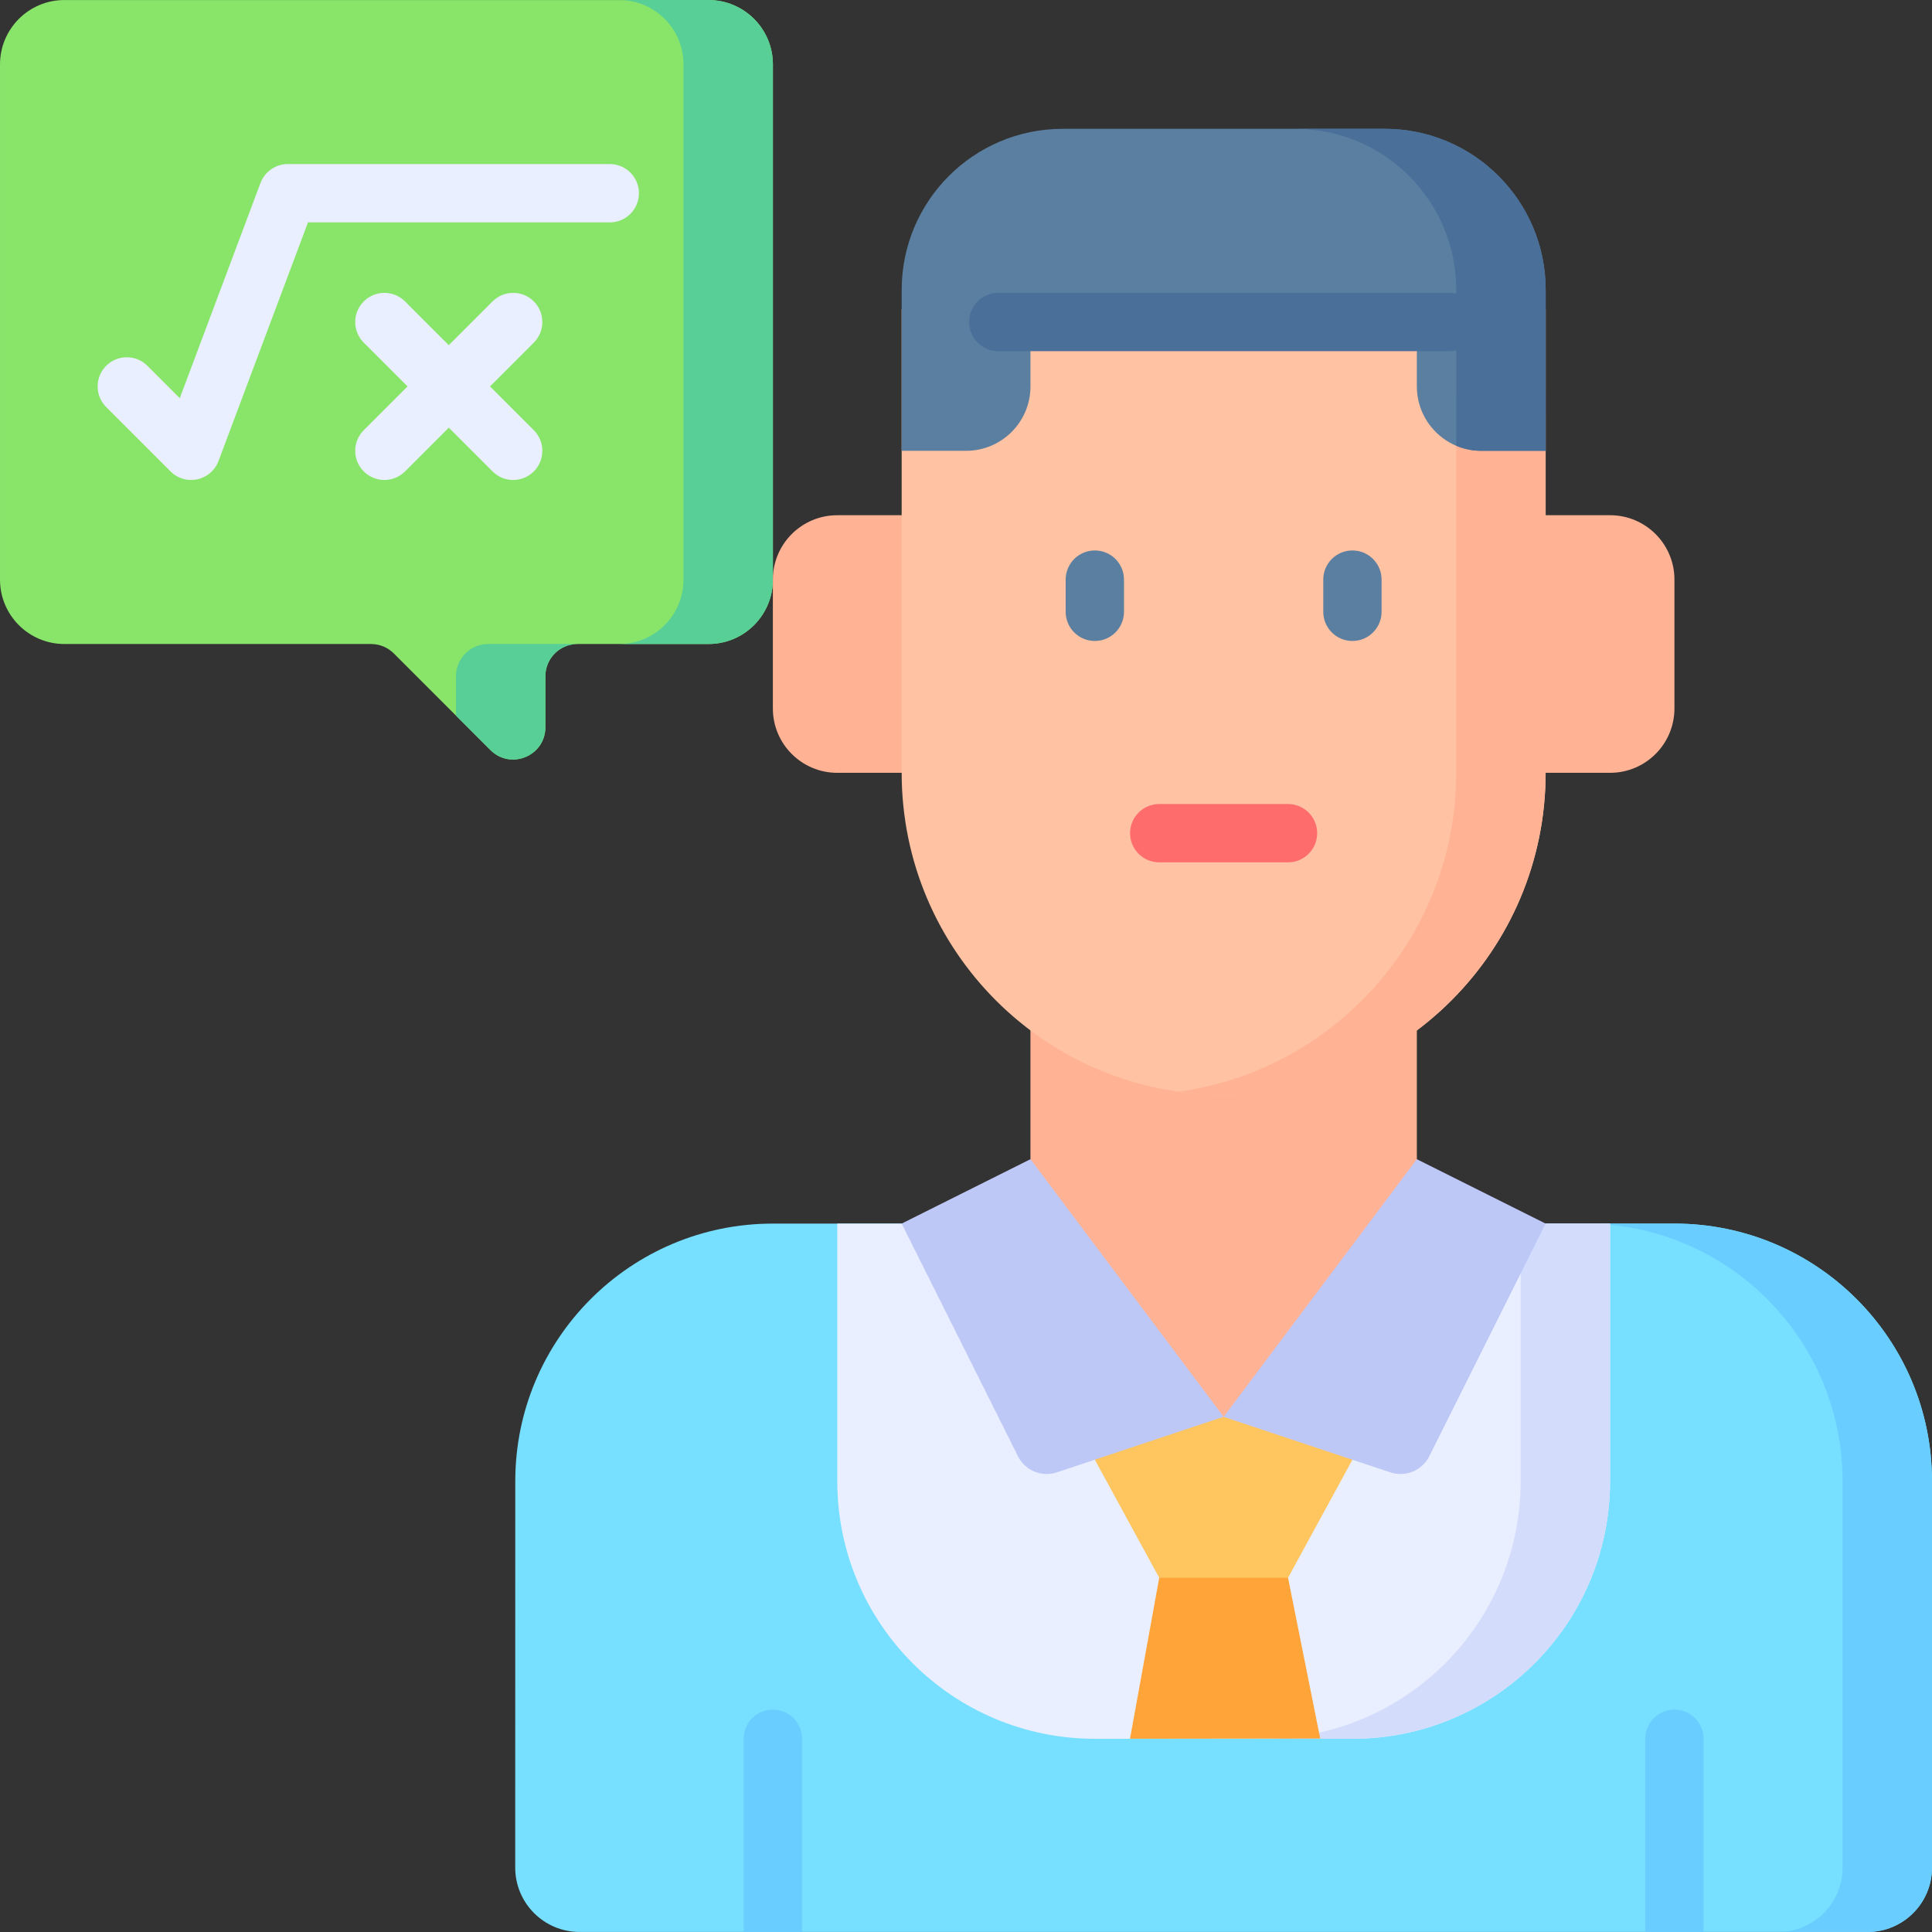 <svg id="Layer_1" enable-background="new 0 0 497.013 497.013" height="512" viewBox="0 0 497.013 497.013" width="512" xmlns="http://www.w3.org/2000/svg"><rect x="0" y="0" width="497.013" height="497.013" fill="#333333" stroke="none"/><g><g><g><path d="m182.266.007c9.149 0 16.567 7.417 16.567 16.567v132.533c0 9.149-7.417 16.567-16.567 16.567h-33.683c-4.575 0-8.283 3.709-8.283 8.283v13.136c0 7.38-8.922 11.075-14.14 5.857l-24.85-24.85c-1.553-1.553-3.66-2.426-5.857-2.426h-78.885c-9.151-.001-16.568-7.418-16.568-16.567v-132.534c0-9.149 7.417-16.566 16.567-16.566z" fill="#89e56a"/></g><g fill="#57cf97"><path d="m117.3 173.957v10.133l8.859 8.859c5.218 5.218 14.141 1.523 14.141-5.857v-13.136c0-4.575 3.709-8.283 8.283-8.283h-23c-4.575.001-8.283 3.709-8.283 8.284z"/><path d="m182.266.007h-23c9.149 0 16.567 7.417 16.567 16.567v132.533c0 9.149-7.417 16.567-16.567 16.567h23c9.149 0 16.567-7.417 16.567-16.567v-132.534c0-9.149-7.417-16.566-16.567-16.566z"/></g></g><g><g><path d="m397.622 314.773 33.128.001c36.596 0 66.263 29.667 66.263 66.263v99.402c0 9.149-7.417 16.567-16.567 16.567h-331.338c-9.15 0-16.568-7.419-16.567-16.569l.015-99.398c0-36.596 29.667-66.263 66.263-66.263l33.128-.003z" fill="#77dfff"/><path d="m430.75 314.774h-22.998c36.596 0 66.263 29.667 66.263 66.263v99.402c0 9.149-7.417 16.567-16.567 16.567h22.998c9.149 0 16.567-7.417 16.567-16.567v-99.402c0-36.596-29.667-66.263-66.263-66.263z" fill="#69cdff"/><path d="m215.392 314.773v66.267c0 36.598 29.669 66.267 66.267 66.267h66.267c36.598 0 66.267-29.669 66.267-66.267v-66.267z" fill="#e9efff"/><path d="m391.192 314.773v66.267c0 36.597-29.667 66.265-66.264 66.267h22.997c36.598 0 66.267-29.669 66.267-66.267v-66.267z" fill="#d3dcfb"/><path d="m265.088 231.953h99.4v133.872h-99.4z" fill="#ffb294"/><path d="m414.189 132.54c9.149 0 16.567 7.417 16.567 16.567v33.137c0 9.15-7.417 16.567-16.567 16.567l-198.8-.001c-9.15 0-16.567-7.417-16.567-16.567v-33.133c0-9.15 7.417-16.567 16.567-16.567z" fill="#ffb294"/><path d="m231.956 79.507.001 119.303c0 45.747 37.085 82.833 82.833 82.833 45.747 0 82.832-37.085 82.832-82.833v-119.303z" fill="#ffc2a3"/><path d="m298.215 395.173v10.717l-7.52 41.416 48.934-.062-8.281-41.354v-10.717z" fill="#ffa438"/><path d="m374.622 79.507v119.303c0 41.843-31.031 76.419-71.332 82.02 3.761.522 7.596.813 11.5.813 45.747 0 82.832-37.085 82.832-82.832v-119.303h-23z" fill="#ffb294"/><path d="m191.314 497.007v-49.7c0-4.143 3.358-7.5 7.5-7.5s7.5 3.357 7.5 7.5v49.7z" fill="#69cdff"/><path d="m423.248 497.007v-49.7c0-4.143 3.357-7.5 7.5-7.5s7.5 3.357 7.5 7.5v49.7z" fill="#69cdff"/><path d="m347.915 375.518-16.567 30.372h-33.133l-16.567-30.372v-9.678l33.133-1.367 33.134 1.367z" fill="#ffc55e"/><g><path d="m281.648 164.89c-4.142 0-7.5-3.357-7.5-7.5v-8.284c0-4.143 3.358-7.5 7.5-7.5s7.5 3.357 7.5 7.5v8.284c0 4.143-3.358 7.5-7.5 7.5z" fill="#5b7fa0"/></g><g><path d="m347.915 164.89c-4.143 0-7.5-3.357-7.5-7.5v-8.284c0-4.143 3.357-7.5 7.5-7.5s7.5 3.357 7.5 7.5v8.284c0 4.143-3.358 7.5-7.5 7.5z" fill="#5b7fa0"/></g><g><path d="m331.348 221.84h-33.133c-4.142 0-7.5-3.357-7.5-7.5s3.358-7.5 7.5-7.5h33.133c4.143 0 7.5 3.357 7.5 7.5 0 4.142-3.358 7.5-7.5 7.5z" fill="#ff6c6c"/></g><g fill="#bec8f7"><path d="m265.088 298.207 49.694 66.267-42.885 14.295c-3.911 1.304-8.185-.467-10.028-4.154l-29.921-59.84z"/><path d="m364.475 298.207-49.694 66.267 42.885 14.295c3.911 1.304 8.185-.467 10.028-4.154l29.921-59.84z"/></g></g><path d="m265.092 82.84v16.567c0 9.15-7.417 16.567-16.567 16.567h-16.56l.001-41.417c0-22.874 18.543-41.417 41.417-41.417h82.832c22.874 0 41.417 18.543 41.417 41.417l.002 41.417h-16.576c-9.15 0-16.567-7.417-16.567-16.567v-16.567z" fill="#5b7fa0"/><g><path d="m372.777 90.34h-115.967c-4.142 0-7.5-3.357-7.5-7.5s3.358-7.5 7.5-7.5h115.967c4.142 0 7.5 3.357 7.5 7.5s-3.358 7.5-7.5 7.5z" fill="#4a6f99"/></g><path d="m397.633 74.557c0-22.874-18.543-41.417-41.417-41.417h-23.012c22.874 0 41.417 18.543 41.417 41.417l.002 40.119c1.979.835 4.154 1.298 6.436 1.298h16.576z" fill="#4a6f99"/></g><g><g><g><path d="m49.183 123.474c-1.968 0-3.882-.775-5.304-2.197l-16.566-16.567c-2.929-2.929-2.929-7.678 0-10.606 2.929-2.929 7.678-2.929 10.607 0l8.33 8.331 20.761-55.36c1.098-2.927 3.897-4.867 7.023-4.867h82.833c4.142 0 7.5 3.358 7.5 7.5s-3.358 7.5-7.5 7.5h-77.637l-23.025 61.4c-.896 2.388-2.942 4.157-5.434 4.697-.528.113-1.06.169-1.588.169z" fill="#e9efff"/></g><g><g><path d="m132.016 123.474c-1.92 0-3.839-.732-5.304-2.197l-33.133-33.134c-2.929-2.929-2.929-7.678 0-10.606 2.931-2.929 7.679-2.929 10.607 0l33.133 33.133c2.929 2.929 2.929 7.678 0 10.606-1.465 1.465-3.385 2.198-5.303 2.198z" fill="#e9efff"/></g><g><path d="m98.883 123.474c-1.919 0-3.839-.732-5.304-2.197-2.929-2.929-2.929-7.678 0-10.606l33.133-33.133c2.93-2.929 7.678-2.929 10.607 0s2.929 7.678 0 10.606l-33.133 33.133c-1.464 1.464-3.384 2.197-5.303 2.197z" fill="#e9efff"/></g></g></g></g></g></svg>